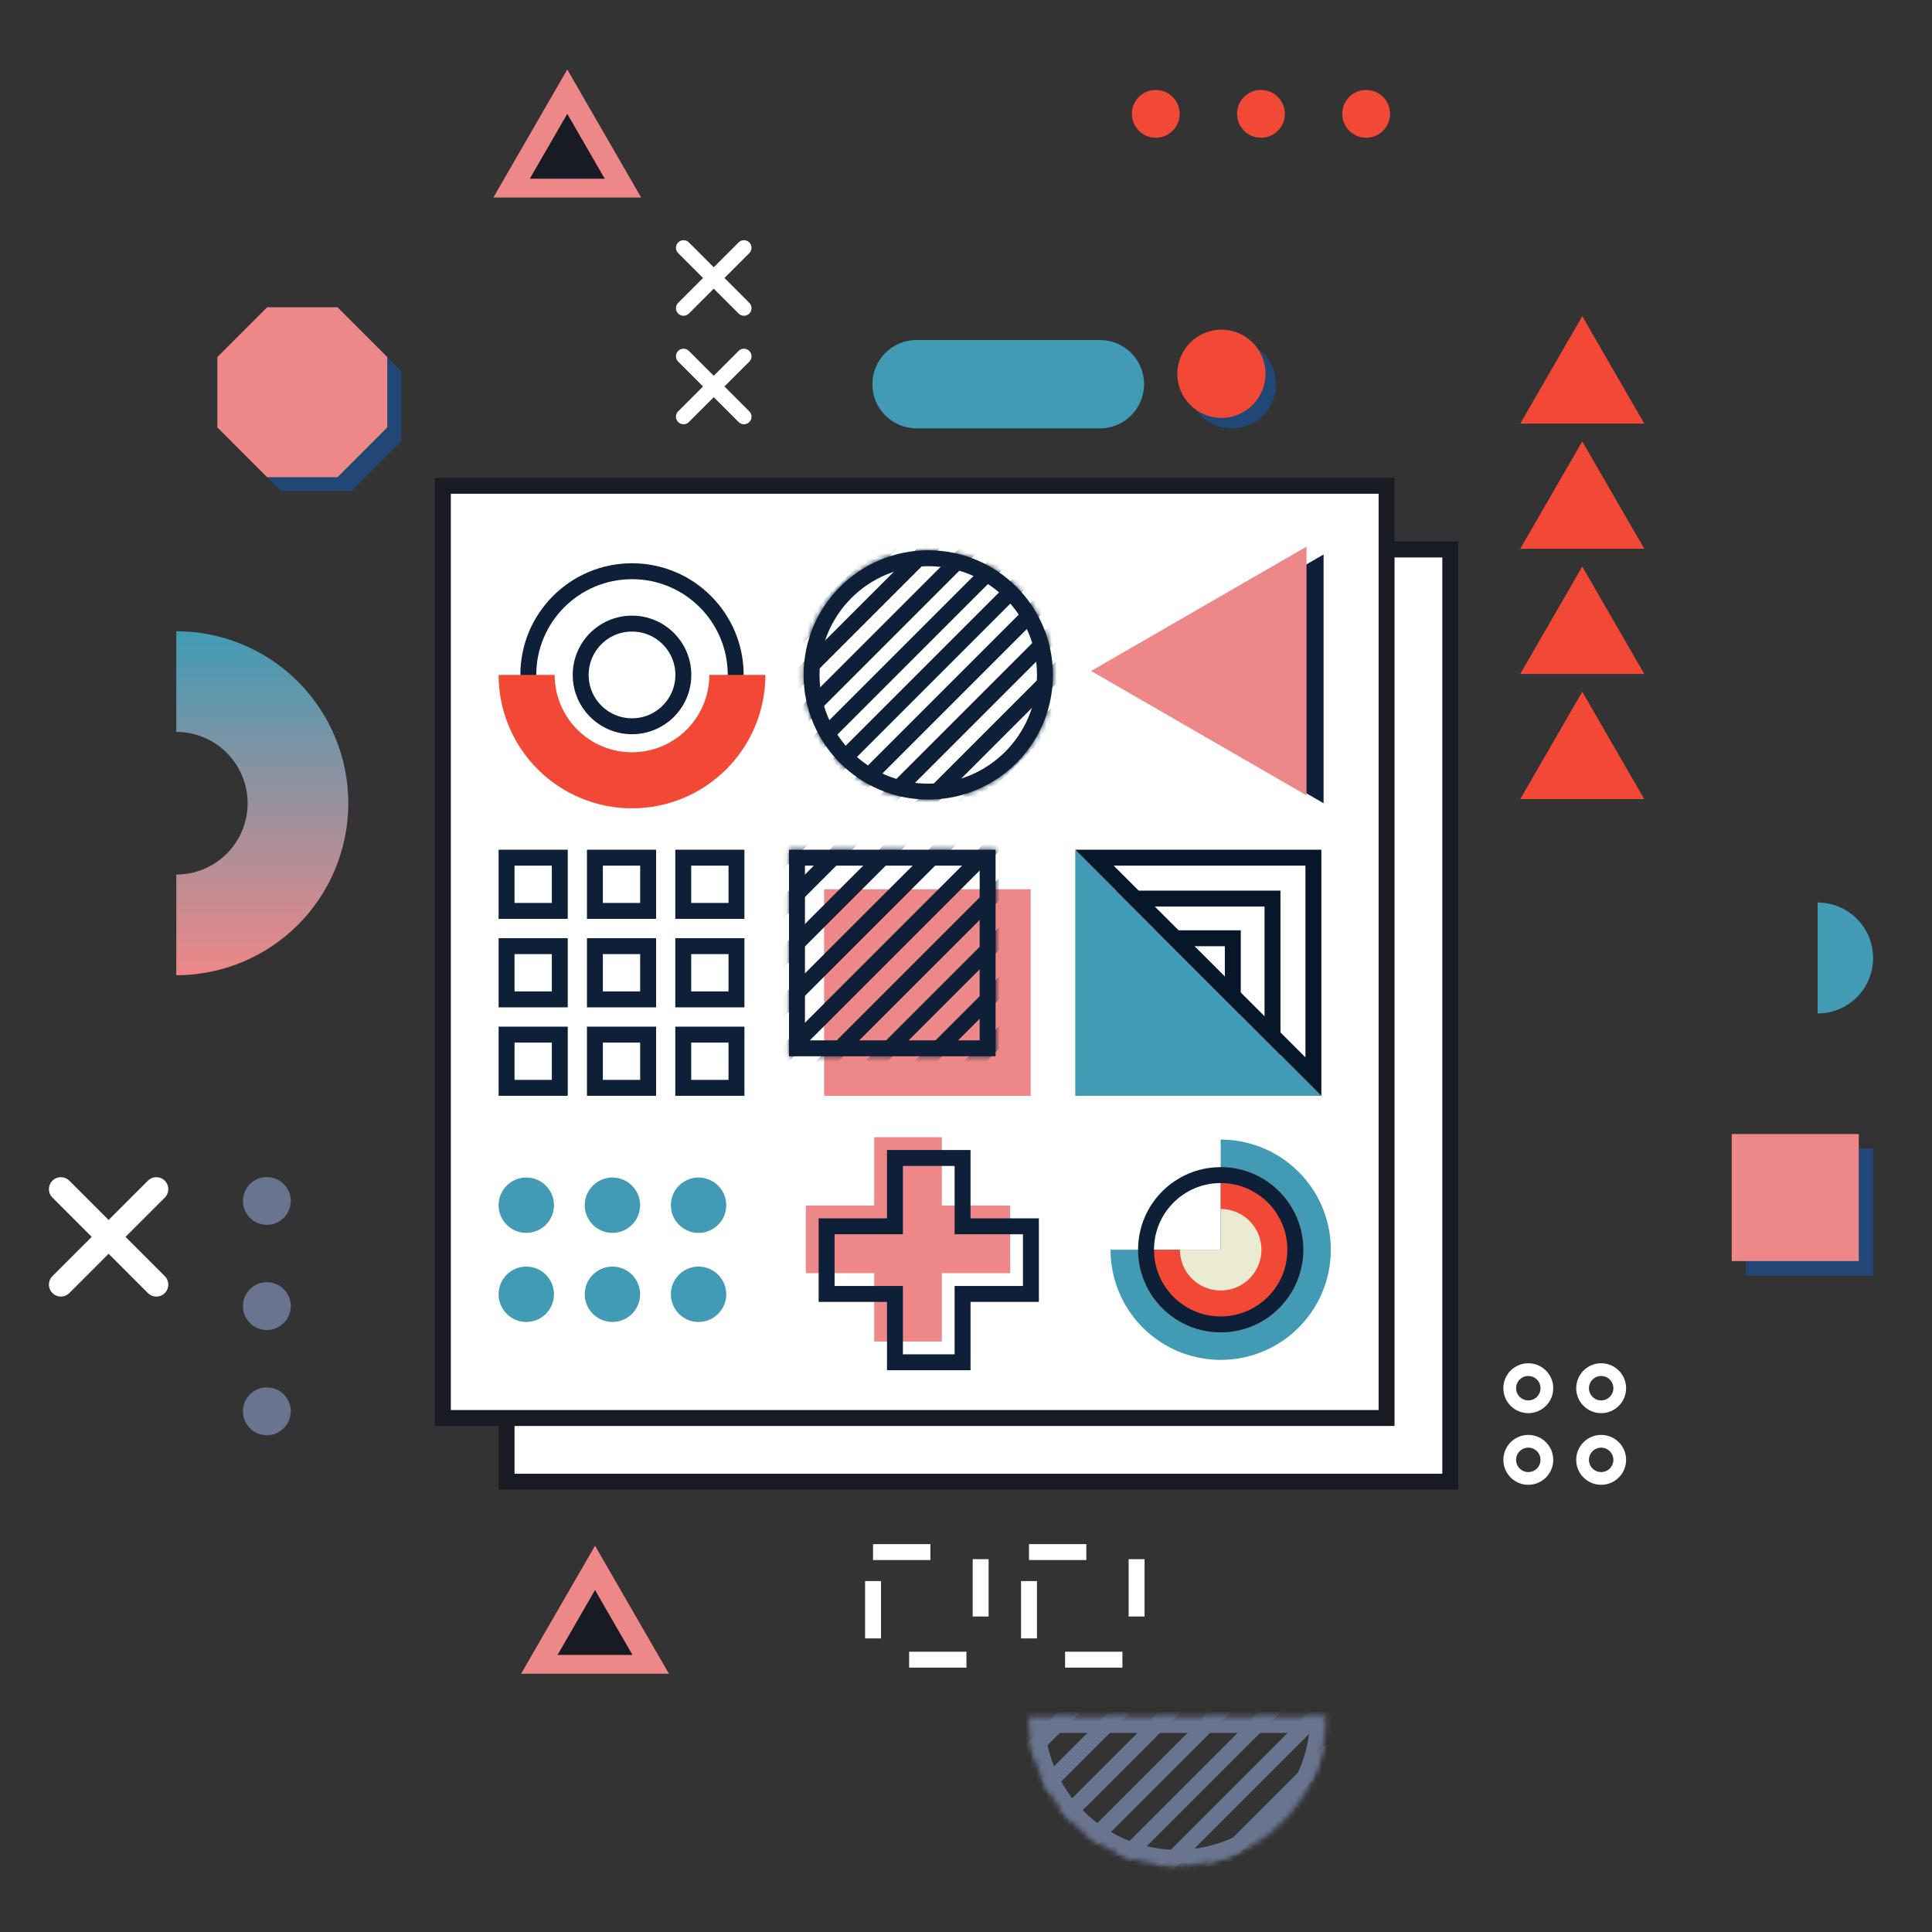 <svg width="372" height="372" viewBox="0 0 372 372" fill="none" xmlns="http://www.w3.org/2000/svg">
<rect x="0" y="0" width="372" height="372" fill="#333333" stroke="none"/>
<rect x="97.537" y="105.801" width="181.708" height="179.495" fill="white"/>
<rect x="97.537" y="105.801" width="181.708" height="179.495" stroke="#181B23" stroke-width="3.066"/>
<rect x="85.273" y="93.537" width="181.707" height="179.495" fill="white"/>
<rect x="85.273" y="93.537" width="181.707" height="179.495" stroke="#181B23" stroke-width="3.066"/>
<circle cx="121.69" cy="129.954" r="19.967" transform="rotate(-90 121.69 129.954)" stroke="#0D2037" stroke-width="3.066"/>
<circle cx="121.692" cy="129.954" r="9.883" transform="rotate(-90 121.692 129.954)" stroke="#0D2037" stroke-width="3.066"/>
<path d="M96.004 129.954C96.004 136.766 98.71 143.299 103.527 148.116C108.344 152.933 114.877 155.639 121.689 155.639C128.502 155.639 135.035 152.933 139.852 148.116C144.669 143.299 147.375 136.766 147.375 129.954L136.581 129.954C136.581 133.903 135.012 137.691 132.22 140.484C129.427 143.277 125.639 144.846 121.689 144.846C117.74 144.846 113.952 143.277 111.159 140.484C108.366 137.691 106.797 133.903 106.797 129.954L96.004 129.954Z" fill="#F24836"/>
<circle cx="178.733" cy="129.954" r="22.468" stroke="#0D2037" stroke-width="3.066"/>
<mask id="mask0_1252_13782" style="mask-type:alpha" maskUnits="userSpaceOnUse" x="154" y="105" width="49" height="49">
<circle cx="178.733" cy="129.954" r="24.001" fill="#EE8787"/>
</mask>
<g mask="url(#mask0_1252_13782)">
<line x1="137.1" y1="131.103" x2="179.488" y2="88.714" stroke="#0D2037" stroke-width="3.066"/>
<line x1="141.141" y1="135.142" x2="183.529" y2="92.753" stroke="#0D2037" stroke-width="3.066"/>
<line x1="145.178" y1="139.18" x2="187.566" y2="96.791" stroke="#0D2037" stroke-width="3.066"/>
<line x1="149.217" y1="143.219" x2="191.605" y2="100.83" stroke="#0D2037" stroke-width="3.066"/>
<line x1="153.256" y1="147.258" x2="195.645" y2="104.869" stroke="#0D2037" stroke-width="3.066"/>
<line x1="157.293" y1="151.296" x2="199.682" y2="108.907" stroke="#0D2037" stroke-width="3.066"/>
<line x1="161.332" y1="155.335" x2="203.721" y2="112.946" stroke="#0D2037" stroke-width="3.066"/>
<line x1="165.371" y1="159.373" x2="207.76" y2="116.985" stroke="#0D2037" stroke-width="3.066"/>
<line x1="169.41" y1="163.412" x2="211.799" y2="121.023" stroke="#0D2037" stroke-width="3.066"/>
<line x1="173.449" y1="167.45" x2="215.838" y2="125.062" stroke="#0D2037" stroke-width="3.066"/>
</g>
<path d="M213.377 130.713L254.852 154.659L254.852 106.767L213.377 130.713Z" fill="#0D2037"/>
<path d="M210.094 129.195L251.569 153.14L251.569 105.249L210.094 129.195Z" fill="#EE8787"/>
<path d="M141.805 175.392L131.557 175.392L131.557 165.144L141.805 165.144L141.805 175.392Z" stroke="#0D2037" stroke-width="3.066"/>
<path d="M141.805 192.427L131.557 192.427L131.557 182.178L141.805 182.178L141.805 192.427Z" stroke="#0D2037" stroke-width="3.066"/>
<path d="M141.805 209.461L131.557 209.461L131.557 199.213L141.805 199.213L141.805 209.461Z" stroke="#0D2037" stroke-width="3.066"/>
<path d="M124.795 192.427L114.547 192.427L114.547 182.178L124.795 182.178L124.795 192.427Z" stroke="#0D2037" stroke-width="3.066"/>
<path d="M124.795 209.461L114.547 209.461L114.547 199.213L124.795 199.213L124.795 209.461Z" stroke="#0D2037" stroke-width="3.066"/>
<path d="M107.785 192.427L97.537 192.427L97.537 182.178L107.785 182.178L107.785 192.427Z" stroke="#0D2037" stroke-width="3.066"/>
<path d="M107.785 209.461L97.537 209.461L97.537 199.213L107.785 199.213L107.785 209.461Z" stroke="#0D2037" stroke-width="3.066"/>
<path d="M124.795 175.392L114.547 175.392L114.547 165.144L124.795 165.144L124.795 175.392Z" stroke="#0D2037" stroke-width="3.066"/>
<path d="M107.785 175.392L97.537 175.392L97.537 165.144L107.785 165.144L107.785 175.392Z" stroke="#0D2037" stroke-width="3.066"/>
<path d="M198.454 171.222H158.682V210.995H198.454V171.222Z" fill="#EE8787"/>
<path d="M190.163 165.144V201.85H153.457V165.144H190.163Z" stroke="#0D2037" stroke-width="3.066"/>
<mask id="mask1_1252_13782" style="mask-type:alpha" maskUnits="userSpaceOnUse" x="151" y="163" width="41" height="41">
<path d="M191.696 163.611H151.924V203.383H191.696V163.611Z" fill="#0D2037"/>
</mask>
<g mask="url(#mask1_1252_13782)">
<line x1="131.232" y1="184.797" x2="181.158" y2="134.871" stroke="#0D2037" stroke-width="3.066"/>
<line x1="135.99" y1="189.553" x2="185.916" y2="139.628" stroke="#0D2037" stroke-width="3.066"/>
<line x1="140.746" y1="194.31" x2="190.672" y2="144.384" stroke="#0D2037" stroke-width="3.066"/>
<line x1="145.504" y1="199.066" x2="195.429" y2="149.141" stroke="#0D2037" stroke-width="3.066"/>
<line x1="150.26" y1="203.823" x2="200.185" y2="153.898" stroke="#0D2037" stroke-width="3.066"/>
<line x1="155.016" y1="208.58" x2="204.941" y2="158.655" stroke="#0D2037" stroke-width="3.066"/>
<line x1="159.773" y1="213.337" x2="209.699" y2="163.411" stroke="#0D2037" stroke-width="3.066"/>
<line x1="164.531" y1="218.093" x2="214.457" y2="168.168" stroke="#0D2037" stroke-width="3.066"/>
<line x1="169.287" y1="222.85" x2="219.213" y2="172.925" stroke="#0D2037" stroke-width="3.066"/>
<line x1="174.043" y1="227.607" x2="223.968" y2="177.681" stroke="#0D2037" stroke-width="3.066"/>
</g>
<path d="M207.039 163.611L254.423 210.995H207.039V163.611Z" fill="#419BB4"/>
<path d="M252.89 165.144V207.293L210.74 165.144H252.89Z" stroke="#071729" stroke-width="3.066"/>
<path d="M245.016 173.018V199.42L218.613 173.018H245.016Z" stroke="#071729" stroke-width="3.066"/>
<path d="M237.373 180.661V191.777L226.258 180.661H237.373Z" stroke="#071729" stroke-width="3.066"/>
<circle cx="101.335" cy="249.209" r="5.331" transform="rotate(-90 101.335 249.209)" fill="#419BB4"/>
<circle cx="134.505" cy="249.209" r="5.331" transform="rotate(-90 134.505 249.209)" fill="#419BB4"/>
<circle cx="117.921" cy="232.058" r="5.331" transform="rotate(-90 117.921 232.058)" fill="#419BB4"/>
<circle cx="117.921" cy="249.209" r="5.331" transform="rotate(-90 117.921 249.209)" fill="#419BB4"/>
<circle cx="101.335" cy="232.058" r="5.331" transform="rotate(-90 101.335 232.058)" fill="#419BB4"/>
<circle cx="134.505" cy="232.058" r="5.331" transform="rotate(-90 134.505 232.058)" fill="#419BB4"/>
<path fill-rule="evenodd" clip-rule="evenodd" d="M155.166 232.125L168.325 232.125V218.966H181.346L181.346 232.125H194.504V245.146H181.346V258.304H168.325V245.146L155.166 245.146L155.166 232.125Z" fill="#EE8787"/>
<path fill-rule="evenodd" clip-rule="evenodd" d="M159.162 236.121L172.321 236.121V222.963H185.342L185.342 236.121H198.5V249.143H185.342V262.301H172.321V249.143L159.162 249.143L159.162 236.121Z" stroke="#0D2037" stroke-width="3.066"/>
<path d="M235.041 219.425C239.235 219.425 243.336 220.669 246.823 222.999C250.311 225.33 253.029 228.642 254.635 232.517C256.24 236.393 256.66 240.657 255.841 244.771C255.023 248.885 253.003 252.664 250.037 255.63C247.071 258.596 243.292 260.616 239.178 261.435C235.064 262.253 230.8 261.833 226.924 260.228C223.049 258.622 219.737 255.904 217.406 252.416C215.076 248.929 213.832 244.828 213.832 240.634L235.041 240.634L235.041 219.425Z" fill="#419BB4"/>
<path d="M235.039 224.727C238.185 224.727 241.26 225.66 243.876 227.408C246.492 229.156 248.531 231.64 249.735 234.547C250.939 237.453 251.254 240.651 250.64 243.737C250.026 246.822 248.511 249.657 246.287 251.881C244.062 254.106 241.228 255.621 238.142 256.234C235.057 256.848 231.859 256.533 228.952 255.329C226.046 254.125 223.561 252.087 221.814 249.471C220.066 246.855 219.133 243.78 219.133 240.634L235.039 240.634L235.039 224.727Z" fill="#F24836"/>
<path d="M235.038 232.787C236.59 232.787 238.108 233.247 239.398 234.109C240.688 234.971 241.694 236.197 242.288 237.631C242.882 239.065 243.037 240.642 242.735 242.165C242.432 243.687 241.685 245.085 240.587 246.182C239.49 247.28 238.091 248.027 236.569 248.33C235.047 248.633 233.469 248.477 232.035 247.883C230.602 247.289 229.376 246.284 228.514 244.993C227.652 243.703 227.191 242.186 227.191 240.634L235.038 240.634L235.038 232.787Z" fill="#EBEBD3"/>
<circle cx="235.039" cy="240.634" r="14.373" transform="rotate(-90 235.039 240.634)" stroke="#0D2037" stroke-width="3.066"/>
<path d="M304.659 133.184L292.721 153.862H316.598L304.659 133.184Z" fill="#F24836"/>
<path d="M304.659 109.083L292.721 129.761H316.598L304.659 109.083Z" fill="#F24836"/>
<path d="M304.659 84.983L292.721 105.661H316.598L304.659 84.983Z" fill="#F24836"/>
<path d="M304.659 60.882L292.721 81.56H316.598L304.659 60.882Z" fill="#F24836"/>
<path d="M33.945 187.778C42.729 187.778 51.153 184.289 57.364 178.078C63.575 171.867 67.064 163.443 67.064 154.659C67.064 145.875 63.575 137.451 57.364 131.24C51.153 125.029 42.729 121.54 33.945 121.54L33.945 140.924C37.588 140.924 41.081 142.371 43.657 144.947C46.233 147.523 47.68 151.016 47.68 154.659C47.68 158.301 46.233 161.795 43.657 164.371C41.081 166.946 37.588 168.394 33.945 168.394L33.945 187.778Z" fill="url(#paint0_linear_1252_13782)"/>
<circle cx="308.298" cy="267.295" r="3.577" transform="rotate(-180 308.298 267.295)" stroke="white" stroke-width="2.453"/>
<circle cx="294.269" cy="267.295" r="3.577" transform="rotate(-180 294.269 267.295)" stroke="white" stroke-width="2.453"/>
<circle cx="294.269" cy="281.09" r="3.577" transform="rotate(-180 294.269 281.09)" stroke="white" stroke-width="2.453"/>
<circle cx="308.298" cy="281.09" r="3.577" transform="rotate(-180 308.298 281.09)" stroke="white" stroke-width="2.453"/>
<circle cx="237.205" cy="73.993" r="8.492" fill="#214776"/>
<circle cx="235.182" cy="71.969" r="8.492" fill="#F24836"/>
<path d="M131.613 80.231L143.246 68.598M131.613 68.598L143.246 80.231" stroke="white" stroke-width="2.913" stroke-linecap="round"/>
<path d="M131.613 59.341L143.246 47.708M131.613 47.708L143.246 59.341" stroke="white" stroke-width="2.913" stroke-linecap="round"/>
<path d="M11.723 247.346L30.103 228.966M11.723 228.966L30.103 247.346" stroke="white" stroke-width="4.603" stroke-linecap="round"/>
<path d="M360.661 221.114H336.197V245.578H360.661V221.114Z" fill="#214776"/>
<path d="M357.9 218.352H333.436V242.816H357.9V218.352Z" fill="#EE8787"/>
<path d="M349.98 173.778C352.813 173.778 355.53 174.903 357.533 176.906C359.536 178.909 360.661 181.626 360.661 184.459C360.661 187.292 359.536 190.008 357.533 192.011C355.53 194.015 352.813 195.14 349.98 195.14L349.98 184.459L349.98 173.778Z" fill="#419BB4"/>
<circle cx="222.542" cy="21.918" r="4.603" fill="#F24836"/>
<circle cx="242.796" cy="21.918" r="4.603" fill="#F24836"/>
<circle cx="263.048" cy="21.918" r="4.603" fill="#F24836"/>
<circle cx="51.38" cy="271.743" r="4.603" transform="rotate(-90 51.38 271.743)" fill="#69748F"/>
<circle cx="51.38" cy="251.49" r="4.603" transform="rotate(-90 51.38 251.49)" fill="#69748F"/>
<circle cx="51.38" cy="231.237" r="4.603" transform="rotate(-90 51.38 231.237)" fill="#69748F"/>
<rect x="198.131" y="298.848" width="20.715" height="20.715" stroke="white" stroke-width="3.066" stroke-dasharray="11.04 11.04"/>
<rect x="168.102" y="298.848" width="20.715" height="20.715" stroke="white" stroke-width="3.066" stroke-dasharray="11.04 11.04"/>
<path d="M114.57 297.622L100.338 322.273H128.802L114.57 297.622Z" fill="#EE8787"/>
<path d="M114.569 306.156L107.354 318.654H121.785L114.569 306.156Z" fill="#181B23"/>
<path d="M109.226 13.384L94.994 38.034H123.458L109.226 13.384Z" fill="#EE8787"/>
<path d="M109.225 21.918L102.01 34.416H116.441L109.225 21.918Z" fill="#181B23"/>
<path d="M211.778 65.468H176.486C171.785 65.468 167.975 69.278 167.975 73.977C167.975 78.676 171.785 82.485 176.486 82.485H211.778C216.478 82.485 220.289 78.676 220.289 73.977C220.289 69.278 216.478 65.468 211.778 65.468Z" fill="#419BB4"/>
<mask id="path-88-inside-1_1252_13782" fill="white">
<path d="M198.052 330.607C198.052 338.201 201.069 345.485 206.439 350.856C211.809 356.226 219.093 359.243 226.688 359.243C234.283 359.243 241.567 356.226 246.937 350.856C252.307 345.485 255.324 338.202 255.324 330.607L226.688 330.607L198.052 330.607Z"/>
</mask>
<path d="M198.052 330.607C198.052 338.201 201.069 345.485 206.439 350.856C211.809 356.226 219.093 359.243 226.688 359.243C234.283 359.243 241.567 356.226 246.937 350.856C252.307 345.485 255.324 338.202 255.324 330.607L226.688 330.607L198.052 330.607Z" stroke="#69748F" stroke-width="6.132" mask="url(#path-88-inside-1_1252_13782)"/>
<mask id="mask2_1252_13782" style="mask-type:alpha" maskUnits="userSpaceOnUse" x="198" y="330" width="58" height="30">
<path d="M198.052 330.607C198.052 338.201 201.069 345.485 206.439 350.856C211.809 356.226 219.093 359.243 226.688 359.243C234.283 359.243 241.567 356.226 246.937 350.856C252.307 345.485 255.324 338.202 255.324 330.607L226.688 330.607L198.052 330.607Z" fill="#D9D9D9"/>
</mask>
<g mask="url(#mask2_1252_13782)">
<line x1="275.773" y1="336.896" x2="225.198" y2="387.471" stroke="#69748F" stroke-width="3.066"/>
<line x1="270.953" y1="332.077" x2="220.378" y2="382.652" stroke="#69748F" stroke-width="3.066"/>
<line x1="266.135" y1="327.259" x2="215.56" y2="377.834" stroke="#69748F" stroke-width="3.066"/>
<line x1="261.316" y1="322.44" x2="210.741" y2="373.015" stroke="#69748F" stroke-width="3.066"/>
<line x1="256.498" y1="317.621" x2="205.923" y2="368.197" stroke="#69748F" stroke-width="3.066"/>
<line x1="251.68" y1="312.803" x2="201.104" y2="363.378" stroke="#69748F" stroke-width="3.066"/>
<line x1="246.861" y1="307.984" x2="196.286" y2="358.56" stroke="#69748F" stroke-width="3.066"/>
<line x1="242.043" y1="303.166" x2="191.468" y2="353.741" stroke="#69748F" stroke-width="3.066"/>
<line x1="237.225" y1="298.347" x2="186.649" y2="348.922" stroke="#69748F" stroke-width="3.066"/>
<line x1="232.406" y1="293.529" x2="181.831" y2="344.104" stroke="#69748F" stroke-width="3.066"/>
</g>
<path d="M67.666 61.85H54.116L44.535 71.431V84.981L54.116 94.562H67.666L77.247 84.981V71.431L67.666 61.85Z" fill="#214776"/>
<path d="M64.983 59.166H51.433L41.852 68.747V82.297L51.433 91.878H64.983L74.564 82.297V68.747L64.983 59.166Z" fill="#EE8787"/>
<defs>
<linearGradient id="paint0_linear_1252_13782" x1="50.505" y1="187.778" x2="50.505" y2="121.54" gradientUnits="userSpaceOnUse">
<stop stop-color="#EE8787"/>
<stop offset="1" stop-color="#419BB4"/>
</linearGradient>
</defs>
</svg>
